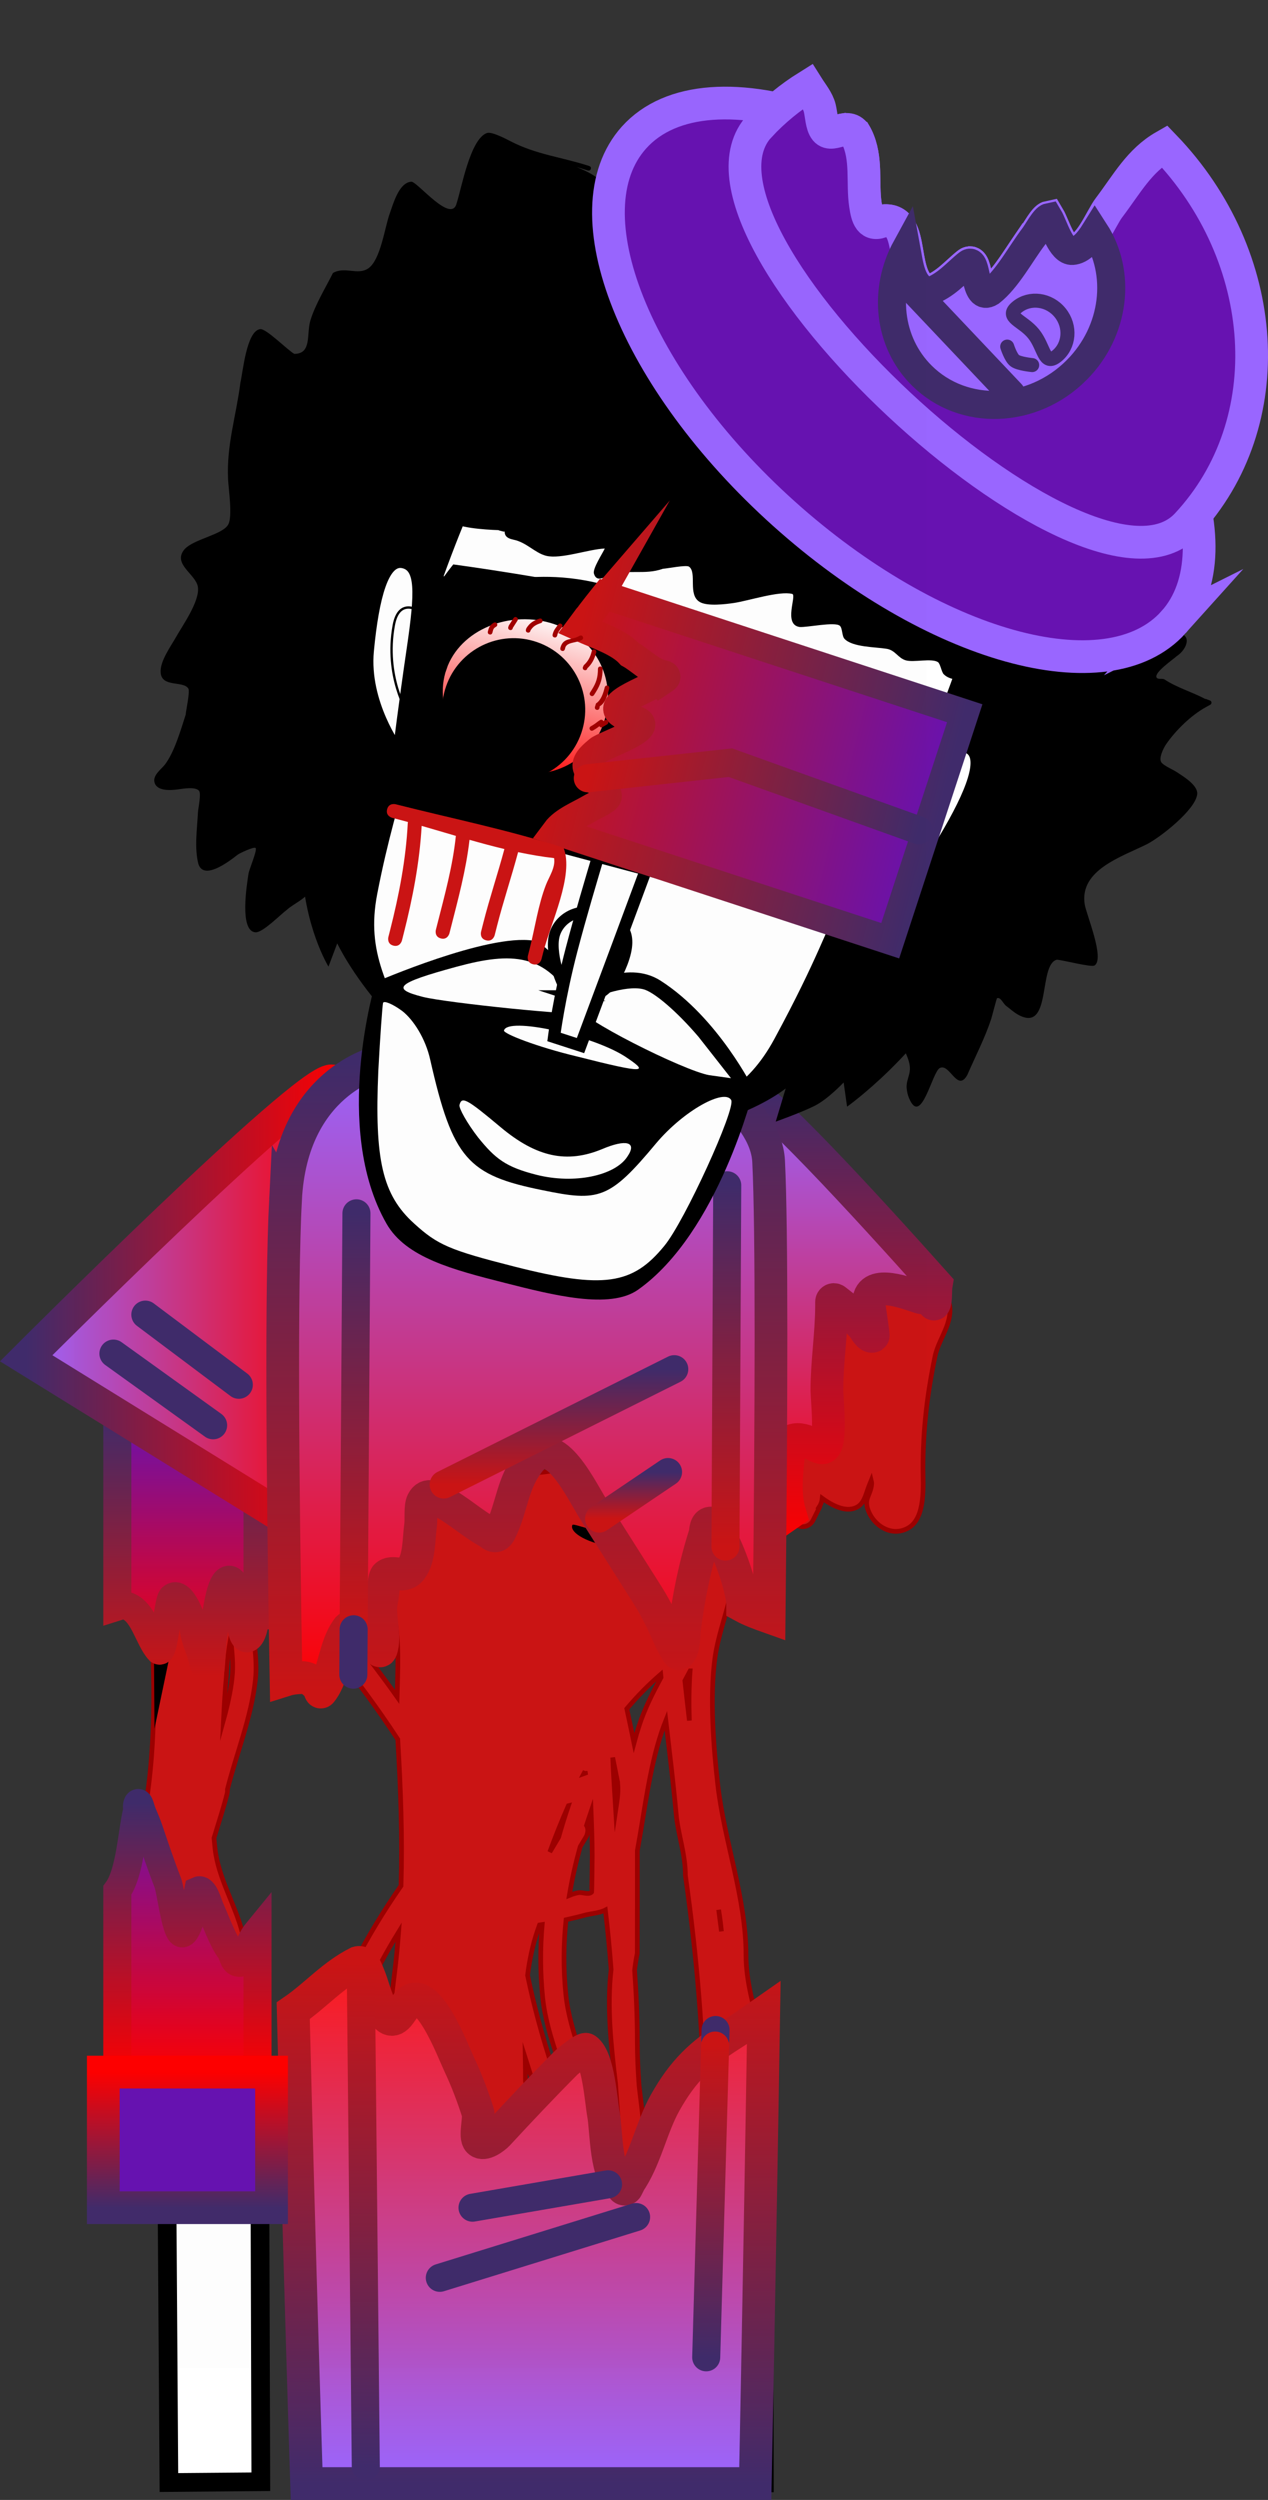 <svg version="1.1" xmlns="http://www.w3.org/2000/svg" xmlns:xlink="http://www.w3.org/1999/xlink" width="135.65" height="267.331" viewBox="0,0,135.65,267.331"><rect x="0" y="0" width="135.65" height="267.331" fill="#333333" stroke="none"/><defs><linearGradient x1="205.886" y1="241.033" x2="205.886" y2="270.312" gradientUnits="userSpaceOnUse" id="color-1"><stop offset="0" stop-color="#6712b1"/><stop offset="1" stop-color="#ff0000"/></linearGradient><linearGradient x1="205.886" y1="241.033" x2="205.886" y2="270.312" gradientUnits="userSpaceOnUse" id="color-2"><stop offset="0" stop-color="#402b6b"/><stop offset="1" stop-color="#ff0000"/></linearGradient><linearGradient x1="205.886" y1="199.312" x2="205.886" y2="227.451" gradientUnits="userSpaceOnUse" id="color-3"><stop offset="0" stop-color="#6712b1"/><stop offset="1" stop-color="#ff0000"/></linearGradient><linearGradient x1="205.886" y1="199.312" x2="205.886" y2="227.451" gradientUnits="userSpaceOnUse" id="color-4"><stop offset="0" stop-color="#402b6b"/><stop offset="1" stop-color="#cc1414"/></linearGradient><linearGradient x1="275.064" y1="164.812" x2="275.064" y2="213.312" gradientUnits="userSpaceOnUse" id="color-5"><stop offset="0" stop-color="#9966ff"/><stop offset="1" stop-color="#ff0000"/></linearGradient><linearGradient x1="275.064" y1="164.812" x2="275.064" y2="213.312" gradientUnits="userSpaceOnUse" id="color-6"><stop offset="0" stop-color="#402b6b"/><stop offset="1" stop-color="#ff0000"/></linearGradient><linearGradient x1="188.636" y1="188.312" x2="222.569" y2="188.312" gradientUnits="userSpaceOnUse" id="color-7"><stop offset="0" stop-color="#9966ff"/><stop offset="1" stop-color="#ff0000"/></linearGradient><linearGradient x1="188.636" y1="188.312" x2="222.569" y2="188.312" gradientUnits="userSpaceOnUse" id="color-8"><stop offset="0" stop-color="#402b6b"/><stop offset="1" stop-color="#ff0000"/></linearGradient><linearGradient x1="242.373" y1="258.08" x2="242.373" y2="313.812" gradientUnits="userSpaceOnUse" id="color-9"><stop offset="0" stop-color="#ff1919"/><stop offset="1" stop-color="#9966ff"/></linearGradient><linearGradient x1="242.373" y1="258.08" x2="242.373" y2="313.812" gradientUnits="userSpaceOnUse" id="color-10"><stop offset="0" stop-color="#cc1414"/><stop offset="1" stop-color="#402b6b"/></linearGradient><linearGradient x1="242.2" y1="161.812" x2="242.2" y2="229.18" gradientUnits="userSpaceOnUse" id="color-11"><stop offset="0" stop-color="#9966ff"/><stop offset="1" stop-color="#ff0000"/></linearGradient><linearGradient x1="242.2" y1="161.812" x2="242.2" y2="229.18" gradientUnits="userSpaceOnUse" id="color-12"><stop offset="0" stop-color="#402b6b"/><stop offset="1" stop-color="#cc1414"/></linearGradient><linearGradient x1="223.82" y1="177.979" x2="223.82" y2="222.043" gradientUnits="userSpaceOnUse" id="color-13"><stop offset="0" stop-color="#402b6b"/><stop offset="1" stop-color="#cc1414"/></linearGradient><linearGradient x1="245.636" y1="194.645" x2="245.636" y2="206.979" gradientUnits="userSpaceOnUse" id="color-14"><stop offset="0" stop-color="#402b6b"/><stop offset="1" stop-color="#cc1414"/></linearGradient><linearGradient x1="253.616" y1="205.645" x2="253.616" y2="210.622" gradientUnits="userSpaceOnUse" id="color-15"><stop offset="0" stop-color="#402b6b"/><stop offset="1" stop-color="#cc1414"/></linearGradient><linearGradient x1="263.541" y1="174.979" x2="263.541" y2="213.614" gradientUnits="userSpaceOnUse" id="color-16"><stop offset="0" stop-color="#402b6b"/><stop offset="1" stop-color="#cc1414"/></linearGradient><linearGradient x1="224.697" y1="258.111" x2="224.697" y2="311.979" gradientUnits="userSpaceOnUse" id="color-17"><stop offset="0" stop-color="#cc1414"/><stop offset="1" stop-color="#402b6b"/></linearGradient><linearGradient x1="261.862" y1="266.974" x2="261.862" y2="300.312" gradientUnits="userSpaceOnUse" id="color-18"><stop offset="0" stop-color="#cc1414"/><stop offset="1" stop-color="#402b6b"/></linearGradient><linearGradient x1="205.886" y1="269.812" x2="205.886" y2="284.312" gradientUnits="userSpaceOnUse" id="color-19"><stop offset="0" stop-color="#ff0000"/><stop offset="1" stop-color="#422b6b"/></linearGradient><linearGradient x1="244.211" y1="113.987" x2="239.819" y2="131.29" gradientUnits="userSpaceOnUse" id="color-20"><stop offset="0" stop-color="#ffffff"/><stop offset="1" stop-color="#ff0000"/></linearGradient><linearGradient x1="245.386" y1="125.174" x2="286.241" y2="135.543" gradientUnits="userSpaceOnUse" id="color-21"><stop offset="0" stop-color="#cc1414"/><stop offset="1" stop-color="#6712b1"/></linearGradient><linearGradient x1="245.386" y1="125.174" x2="286.241" y2="135.543" gradientUnits="userSpaceOnUse" id="color-22"><stop offset="0" stop-color="#cc1414"/><stop offset="1" stop-color="#402b6b"/></linearGradient><linearGradient x1="249.379" y1="128.854" x2="283.972" y2="137.634" gradientUnits="userSpaceOnUse" id="color-23"><stop offset="0" stop-color="#cc1414"/><stop offset="1" stop-color="#402b6b"/></linearGradient></defs><g transform="translate(-185.836,-48.231)"><g data-paper-data="{&quot;isPaintingLayer&quot;:true}" fill-rule="nonzero" stroke-linejoin="miter" stroke-miterlimit="10" stroke-dasharray="" stroke-dashoffset="0" style="mix-blend-mode: normal"><path d="M270.49,202.797c0.18,-1.648 0.407,-3.294 0.633,-4.999c0.26,-1.959 1.421,-3.673 1.661,-5.647c0.235,-1.935 0.281,-3.789 0.776,-5.699c0.576,-0.786 1.585,-2.359 2.506,-2.876c3.081,-1.73 9.589,-0.127 11.071,3.267c1.08,2.473 -0.822,4.292 -1.267,6.412c-0.832,3.969 -1.295,7.839 -1.295,12.002c0,1.759 0.322,5.302 -1.589,6.378c-1.65,0.928 -3.421,-0.102 -4.137,-1.581c-0.751,-1.55 0.156,-1.853 0.237,-3.165c0.006,-0.094 -0.013,-0.21 -0.043,-0.334c-0.061,0.156 -0.126,0.302 -0.175,0.416c-0.36,0.829 -0.504,1.932 -1.285,2.389c-1.071,0.627 -2.469,0.053 -3.787,-0.906c-0.029,0.262 -0.089,0.513 -0.215,0.744c-0.046,0.085 -0.096,0.167 -0.148,0.247l0.049,0.025l-0.652,1.304c-0.2,0.423 -0.631,0.715 -1.13,0.715c-0.595,0 -1.093,-0.416 -1.219,-0.972l-0.326,-1.303l0.053,-0.013l-0.081,-0.137c-0.007,-1.395 0.053,-2.741 0.156,-4.069c-0.093,-0.116 -0.176,-0.223 -0.248,-0.316c0,0 -0.75,-1 0.25,-1.75c0.07,-0.052 0.138,-0.096 0.205,-0.132z" fill="#cc1414" stroke="#9d0000" stroke-width="0.5" stroke-linecap="butt"/><path d="M210.136,240.021c-0.388,1.552 -0.923,3.152 -1.407,4.767c0.032,0.362 0.068,0.724 0.107,1.088c0.344,3.215 2.185,6.045 2.961,9.15l0.492,0.606c0,0 0.693,1.04 -0.347,1.733c-1.04,0.693 -1.733,-0.347 -1.733,-0.347l-0.837,-1.387c-0.44,-1.758 -1.184,-3.416 -1.832,-5.103c-0.016,0.272 -0.024,0.544 -0.023,0.814v0.664c0,0 0,0.288 -0.138,0.588c-0.11,4.097 0.161,8.713 -0.929,12.548c0.018,0.112 0.038,0.222 0.059,0.332l0.319,0.064l-0.328,1.638c-0.105,0.584 -0.616,1.028 -1.23,1.028c-0.69,0 -1.25,-0.56 -1.25,-1.25v-1.236c-0.429,-2.144 -1.26,-5.939 -1.043,-8.71c-0.106,0.105 -0.213,0.209 -0.321,0.313l-0.153,0.611c-0.126,0.557 -0.624,0.972 -1.219,0.972c-0.69,0 -1.25,-0.56 -1.25,-1.25v-1.329c0,-3.864 0.664,-7.633 0.674,-11.446c1.812,-7.439 1.763,-15.872 1.3,-23.526c-0.087,-1.435 -0.523,-2.612 -0.783,-3.884l-0.194,-0.338c0.009,-0.42 -0.003,-0.795 0.005,-1.144c-0.002,-0.061 -0.004,-0.122 -0.005,-0.184c0,0 0,-0.103 0.03,-0.25c0.07,-0.701 0.308,-1.325 1.103,-2.054c0.432,-0.396 1.132,-0.313 1.677,-0.529c2.338,-0.929 7.109,-3.849 8.613,-0.158c0.444,1.09 -0.816,3.625 -0.96,4.804c-0.081,0.656 -0.182,1.311 -0.294,1.964c0.112,-0.029 0.239,-0.045 0.382,-0.045c1.25,0 1.25,1.25 1.25,1.25c0,2.372 0.588,4.74 0.326,7.098c-0.448,4.031 -2.011,7.815 -2.992,11.69c0.004,0.05 0.005,0.097 0.005,0.141l0.004,0.003c0,0 0,0.059 -0.013,0.152c-0.01,0.093 -0.024,0.151 -0.024,0.151zM210.668,227.637c0.155,-1.397 -0.011,-2.817 -0.161,-4.237c-0.221,1.307 -0.397,2.618 -0.443,3.943c-0.146,1.599 -0.24,3.205 -0.32,4.813c0.41,-1.482 0.753,-2.982 0.924,-4.519z" fill="#cc1414" stroke="#9d0000" stroke-width="0.5" stroke-linecap="butt"/><path d="M263.649,274.965v0.19l0.295,0.074l-0.326,1.303c-0.126,0.557 -0.624,0.972 -1.219,0.972c-0.69,0 -1.25,-0.56 -1.25,-1.25v-1.329c0,-8.77 -0.761,-17.486 -1.99,-26.151c0.004,-2.315 -0.785,-4.338 -0.995,-6.629c-0.301,-3.283 -0.707,-6.601 -1.096,-9.931c-0.162,0.407 -0.314,0.821 -0.455,1.244c-1.334,4.003 -1.817,8.443 -2.594,12.661c0.003,3.664 0.002,7.328 -0.009,10.993c-0.119,0.596 -0.214,1.197 -0.287,1.801c0.186,2.57 0.293,5.14 0.293,7.708c0,1.545 0.08,3.086 0.185,4.625c0.394,3.268 0.811,6.52 0.811,9.657v1.329c0,0 0,1.25 -1.25,1.25c-1.25,0 -1.25,-1.25 -1.25,-1.25v-0.775c-0.332,-0.369 -0.332,-0.886 -0.332,-0.886v-0.664c0,-2.961 -0.296,-5.912 -0.493,-8.87c-0.489,-4.103 -0.931,-8.23 -0.473,-12.198c-0.157,-2.12 -0.367,-4.24 -0.616,-6.36c-0.675,0.347 -1.564,0.364 -2.31,0.581c-0.294,0.086 -1.039,0.269 -1.899,0.462c-0.268,2.587 -0.296,5.227 -0.021,7.964c0.432,4.314 2.579,8.203 3.284,12.437c0.631,1.558 1.259,3.053 1.67,4.684l0.037,0.967c0,0 0,1.25 -1.25,1.25c-0.325,0 -0.566,-0.085 -0.744,-0.21c0.001,0.38 -0.14,0.904 -0.854,1.142c-1.186,0.395 -1.581,-0.791 -1.581,-0.791l-0.264,-0.833c-1.753,-3.547 -3.341,-7.638 -4.641,-11.806c0.013,0.819 0.025,1.639 0.025,2.458c0.356,1.425 0.342,2.676 0.342,4.139v0.664c0,0 0,1.25 -1.25,1.25c-0.289,0 -0.511,-0.067 -0.682,-0.17c0.127,1.651 0.286,3.289 0.5,4.882c0.359,2.661 1.903,5.085 2.171,7.756c0.004,0.042 0.008,0.085 0.012,0.127l0.018,-0.004l1.073,4.828c0.047,0.191 0.071,0.39 0.071,0.595c0,1.381 -1.119,2.5 -2.5,2.5c-0.851,0 -1.602,-0.425 -2.054,-1.074l-1.641,-2.298l0.09,-0.064l-0.234,-0.163c-2.259,-5.342 -9.173,-7.3 -11.133,-12.665c-0.026,-0.07 -0.048,-0.262 -0.066,-0.538c-0.237,0.902 -0.473,1.804 -0.705,2.706c-0.389,1.515 -0.561,3.097 -0.805,4.668c0.159,0.514 0.313,1.028 0.459,1.541l0.642,1.601c0,0 0.464,1.161 -0.696,1.625c-0.604,0.242 -1.019,0.043 -1.279,-0.203c-0.185,0.169 -0.454,0.292 -0.846,0.292c-1.25,0 -1.25,-1.25 -1.25,-1.25l0.009,-1.481c0.146,-0.599 0.292,-1.198 0.439,-1.796c-0.821,-2.553 -1.783,-5.084 -2.696,-7.582c-0.746,-2.042 -2.176,-3.386 -2.725,-5.595c0.04,-2.93 1.788,-5.411 2.708,-8.177c1.954,-5.872 5.061,-11.757 8.716,-17.007c0.155,-5.212 -0.036,-10.423 -0.348,-15.662c-2.072,-3.184 -4.369,-6.276 -6.825,-9.346c0,0 -0.781,-0.976 0.195,-1.757c0.976,-0.781 1.757,0.195 1.757,0.195c1.68,2.101 3.287,4.213 4.802,6.358c0.072,-2.846 0.233,-5.742 -0.266,-8.453c-0.958,-5.198 -4.427,-10.622 -6.751,-15.271c0,0 -1.118,-2.236 1.118,-3.354c1.296,-0.648 2.216,-0.169 2.761,0.347c1.024,0.023 1.786,0.785 1.786,0.785l0.015,0.196c8.022,4.082 16.748,1.429 25.221,0.722c2.356,-0.196 11.517,-1.903 13.3,0.831c0.953,1.462 -0.318,3.49 -0.749,5.181c-0.437,1.714 -1.004,3.467 -1.669,5.209c0.059,0.003 0.121,0.01 0.186,0.021c1.233,0.205 1.027,1.438 1.027,1.438c-0.462,2.768 -1.641,5.584 -1.994,8.312c-0.534,4.129 -0.149,9.334 0.322,13.449c0.701,6.119 3.016,12.047 3.017,18.224c0,5.539 3.328,11.335 2.648,16.76c-0.31,2.477 -2.022,4.829 -2.657,7.307l0.009,1.176c0,0 0,1.25 -1.25,1.25c-1.25,0 -1.25,-1.25 -1.25,-1.25l0.009,-1.481c0.595,-2.422 2.363,-4.945 2.657,-7.307c0.189,-1.518 -0.629,-3.702 -0.873,-5.151c-0.19,-1.126 -0.418,-2.201 -0.646,-3.256c0.351,3.333 0.557,6.579 -0.64,9.595zM259.666,226.905c-0.188,0.352 -0.377,0.705 -0.565,1.06c0.152,1.419 0.317,2.838 0.484,4.255c-0.061,-1.809 -0.047,-3.618 0.082,-5.315zM248.524,244.679c-0.205,0.342 -0.412,0.684 -0.62,1.027c-0.479,1.73 -0.873,3.464 -1.164,5.216c0.318,-0.13 0.639,-0.238 0.968,-0.293c0.467,-0.078 1.076,0.265 1.42,-0.061c0.028,-0.027 0.064,-3.612 0.063,-3.875c-0.003,-1.578 -0.056,-3.162 -0.119,-4.75c-0.17,0.498 -0.334,0.996 -0.492,1.494c0.335,0.592 -0.056,1.242 -0.056,1.242zM243.327,254.717c-0.527,1.574 -0.854,3.156 -1.053,4.744c1.35,6.469 3.695,13.696 6.507,19.316c-0.4,-1.438 -0.984,-2.781 -1.536,-4.178c-0.735,-4.355 -2.915,-8.361 -3.359,-12.806c-0.265,-2.656 -0.265,-5.232 -0.047,-7.759c-0.1,0.016 -0.196,0.031 -0.288,0.045c-0.078,0.212 -0.153,0.425 -0.224,0.638zM228.032,259.336c0.188,-1.5 0.336,-2.999 0.449,-4.496c-2.51,4.096 -4.626,8.477 -6.079,12.83c-0.732,2.193 -2.668,4.815 -2.606,7.102c0.493,1.957 1.878,3.178 2.589,5.033c0.495,1.294 0.99,2.61 1.466,3.937c0.985,-3.965 1.984,-7.93 2.97,-11.902c0.242,-4.177 0.696,-8.372 1.211,-12.504zM246.642,241.328c-0.714,1.611 -1.369,3.266 -1.991,4.953c0.313,-0.532 0.63,-1.061 0.947,-1.587c0.316,-1.123 0.666,-2.244 1.045,-3.366zM248.434,237.638c-0.04,0.075 -0.08,0.15 -0.12,0.225c0.047,-0.019 0.096,-0.036 0.148,-0.049c-0.009,-0.059 -0.019,-0.118 -0.028,-0.177zM254.235,232.69c0.602,-1.806 1.446,-3.464 2.32,-5.083c-0.011,-0.111 -0.023,-0.221 -0.034,-0.332c-1.337,1.152 -2.54,2.384 -3.631,3.684c0.264,1.22 0.524,2.439 0.771,3.656c0.174,-0.65 0.364,-1.293 0.574,-1.925zM251.865,238.589c-0.157,-0.804 -0.317,-1.609 -0.481,-2.414c0.059,1.834 0.213,3.731 0.324,5.621c0.166,-1.093 0.352,-2.204 0.156,-3.207zM262.716,252.454c0.097,0.77 0.198,1.54 0.3,2.31c-0.074,-0.772 -0.176,-1.542 -0.3,-2.31z" fill="#cc1414" stroke="#9d0000" stroke-width="0.5" stroke-linecap="butt"/><path d="M267.606,313.738l-48.214,0.072l-0.138,-52.15c1.52,-1.28 2.936,-2.594 4.836,-3.556c0.69,-0.198 1,0.902 1.233,1.442c0.601,1.394 1.636,6.345 3.292,4.026c0.287,-0.401 0.572,-0.804 0.857,-1.206c2.084,-2.094 4.768,5.095 5.524,6.699c0.757,1.604 1.44,3.402 1.958,5.05c0.207,0.659 -0.378,2.613 0.106,3.088c0.537,0.527 1.694,-0.382 2.049,-0.752c2.377,-2.571 4.772,-5.107 7.241,-7.588c0.22,-0.224 1.956,-1.643 2.184,-1.48c1.34,0.958 1.593,5.517 1.866,6.981c0.308,1.629 0.222,6.951 1.994,7.37l0.022,0.359c0.007,0.132 0.116,0.236 0.25,0.236c0.1,0 0.186,-0.058 0.226,-0.143l0.222,-0.442l-0.032,-0.016c1.78,-2.488 2.419,-5.996 3.908,-8.642c1.905,-3.391 3.797,-5.206 7.074,-7.277c1.197,-0.758 2.326,-1.552 3.452,-2.339z" fill="#ffffff" stroke="#000000" stroke-width="2" stroke-linecap="butt"/><path d="M203.113,195.691c-0.055,-8.153 8.187,-36.761 40.202,-36.921c23.263,-0.116 33.875,15.917 37.852,27.343c-1.229,-0.175 -2.321,0.011 -2.391,1.271c0.003,0.383 0.55,3.667 0.472,3.716c-0.435,0.27 -0.971,-0.878 -1.148,-1.055c-0.805,-0.809 -1.598,-1.771 -2.541,-2.44l0.035,-0.045l-0.392,-0.307c-0.043,-0.034 -0.097,-0.055 -0.156,-0.055c-0.138,0 -0.25,0.112 -0.25,0.25c0,0 0,0 0,0l-0.001,0.5c-0.017,3.017 -0.497,5.955 -0.497,8.968c-0,0.919 0.536,5.701 -0.345,6.104c-0.185,0.085 -0.457,-0.014 -0.785,-0.171l-0.005,-3.941c0,0 0.075,-3.099 -2.816,-3.154c-3.434,-0.065 -2.945,3.116 -2.945,3.116l0.039,22.051c-0.785,-0.288 -1.518,-0.584 -2.148,-0.931c0.016,-1.745 -1.36,-5.503 -2.173,-7.049c-0.162,-0.309 -0.847,-1.863 -1.263,-1.839c-0.537,0.031 -0.538,0.797 -0.58,1.109c-1.065,3.316 -1.79,6.817 -2.217,10.269c-0.072,0.579 -0.007,2.277 -0.618,2.607c-0.076,0.041 -0.768,-1.232 -0.835,-1.383c-0.756,-1.713 -1.507,-3.336 -2.51,-4.92c-1.873,-2.957 -3.745,-5.914 -5.618,-8.871c-1.477,-2.332 -4.308,-8.547 -6.881,-5.558c-2.012,2.437 -1.916,4.977 -3.256,7.659c-0.357,0.714 -0.755,0.489 -1.224,0.091c-1.774,-0.962 -3.213,-2.346 -5.018,-3.293c-0.641,-0.337 -1.528,-1.042 -2.055,-0.003c-0.286,0.564 -0.122,1.9 -0.216,2.56c-0.205,1.44 -0.101,3.523 -1.022,4.696c-0.808,1.03 -1.982,-0.007 -2.683,0.698c-0.222,0.224 -0.332,2.148 -0.44,2.567c-0.4,1.587 0.474,3.913 -0.081,5.347c-0.18,0.465 -0.605,-0.8 -0.826,-1.246c-0.491,-0.988 -1.837,-1.908 -2.729,-1.08c-1.508,1.972 -1.405,5 -2.855,6.802c-0.118,0.146 -0.154,-0.349 -0.276,-0.492c-0.211,-0.249 -0.461,-0.506 -0.752,-0.702l-0.078,-29.382c0,0 0.279,-2.919 -2.886,-2.934c-3.111,-0.015 -2.816,2.909 -2.816,2.909l0.069,22.368c-0.017,-0.005 -0.037,-0.008 -0.058,-0.01c-0.249,-0.02 -0.27,0.229 -0.27,0.229l-0.019,0.23c-0.201,2.517 -1.465,2.926 -1.473,0.102c-0.002,-0.717 -0.342,-4.612 -1.404,-4.296c-1.017,0.302 -1.39,4.976 -1.585,5.938c-0.258,1.274 -0.078,3.186 -0.442,4.3c-0.062,0.19 -0.138,-0.378 -0.244,-0.546c-0.235,-0.37 -0.368,-0.802 -0.468,-1.229c-0.273,-1.161 -0.836,-2.098 -0.937,-3.308c-0.064,-0.691 -1.32,-4.154 -2.316,-3.267c-0.315,0.28 -0.61,3.155 -0.936,4.705c-0.081,-12.027 -0.149,-22.223 -0.188,-28.076z" fill="#ffffff" stroke="#000000" stroke-width="2" stroke-linecap="butt"/><path d="M203.906,313.703c0,0 -0.223,-33.08 -0.437,-64.975c0.104,0.278 0.211,0.556 0.319,0.832c0.313,0.801 0.824,5.169 1.483,5.409c0.669,0.244 1.632,-3.901 1.77,-4.571c0.625,-0.28 1.051,1.407 1.263,1.877c0.584,1.293 1.353,3.47 2.149,4.504c0.318,0.413 0.322,1.206 0.829,1.325c0.705,0.165 0.742,-0.612 0.819,-0.956c0.634,-1.33 0.739,-1.786 1.457,-2.595l0.181,59.064z" fill="#ffffff" stroke="#000000" stroke-width="2" stroke-linecap="butt"/><path d="M271.886,197.312h2.428c0.08,1.459 0.43,5.345 -0.36,5.707c-0.393,0.18 -1.177,-0.468 -2.068,-0.739z" fill="#6712b1" stroke="#402b6b" stroke-width="3" stroke-linecap="butt"/><path d="M198.386,270.312v-19.931c1.379,-1.881 1.567,-6.295 2.1,-8.449c0.067,-0.271 -0.068,-0.589 0.065,-0.835c0.172,-0.316 0.356,0.627 0.495,0.959c0.255,0.61 0.521,1.214 0.733,1.841c0.643,1.901 1.279,3.795 2.009,5.664c0.313,0.801 0.824,5.169 1.483,5.409c0.669,0.244 1.632,-3.901 1.77,-4.571c0.625,-0.28 1.051,1.407 1.263,1.877c0.584,1.293 1.353,3.47 2.149,4.504c0.318,0.413 0.322,1.206 0.829,1.325c0.705,0.165 0.742,-0.612 0.819,-0.956c0.58,-1.215 0.717,-1.701 1.285,-2.393v15.556z" fill="url(#color-1)" stroke="url(#color-2)" stroke-width="3" stroke-linecap="butt"/><path d="M198.386,199.312h15v21.598c-0.239,-0.012 -0.259,0.229 -0.259,0.229l-0.019,0.23c-0.201,2.517 -1.465,2.926 -1.473,0.102c-0.002,-0.717 -0.342,-4.612 -1.404,-4.296c-1.017,0.302 -1.39,4.976 -1.585,5.938c-0.258,1.274 -0.078,3.186 -0.442,4.3c-0.062,0.19 -0.138,-0.378 -0.244,-0.546c-0.235,-0.37 -0.368,-0.802 -0.468,-1.229c-0.273,-1.161 -0.836,-2.098 -0.937,-3.308c-0.064,-0.691 -1.32,-4.154 -2.316,-3.267c-0.445,0.396 -0.851,5.979 -1.361,5.672c-1.161,-1.243 -1.676,-4.249 -3.517,-4.792c-0.266,-0.078 -0.608,-0.026 -0.974,0.09z" fill="url(#color-3)" stroke="url(#color-4)" stroke-width="3" stroke-linecap="butt"/><path d="M265.636,213.312l1.333,-18c0,0 -5.179,-30.5 -1.556,-30.5c1.731,0 12.891,12.15 20.588,20.766c-0.117,0.674 -0.002,1.635 -0.205,2.068c-0.094,0.201 -0.219,-0.408 -0.406,-0.526c-0.302,-0.189 -0.72,-0.027 -1.061,-0.131c-1.29,-0.392 -5.416,-2.094 -5.554,0.395c0.003,0.383 0.55,3.667 0.472,3.716c-0.435,0.27 -0.971,-0.878 -1.148,-1.055c-0.805,-0.809 -1.598,-1.771 -2.541,-2.44l0.035,-0.045l-0.392,-0.307c-0.043,-0.034 -0.097,-0.055 -0.156,-0.055c-0.138,0 -0.25,0.112 -0.25,0.25c0,0 0,0 0,0l-0.001,0.5c-0.017,3.017 -0.497,5.955 -0.497,8.968c-0,0.919 0.536,5.701 -0.345,6.104c-0.612,0.28 -2.166,-1.442 -3.602,-0.636c-0.235,2.603 -0.747,5.185 -0.013,7.657z" data-paper-data="{&quot;index&quot;:null}" fill="url(#color-5)" stroke="url(#color-6)" stroke-width="3.5" stroke-linecap="butt"/><path d="M258.503,209.646c-0.571,0 -1.034,-0.463 -1.034,-1.034c0,-0.571 0.463,-1.034 1.034,-1.034c0.571,0 1.034,0.463 1.034,1.034c0,0.571 -0.463,1.034 -1.034,1.034z" fill="#000000" stroke="none" stroke-width="1.5" stroke-linecap="butt"/><path d="M188.636,193.479c0,0 29.63,-29.667 32.65,-29.667c4.08,0 -2.874,31 -2.874,31l1.501,18z" fill="url(#color-7)" stroke="url(#color-8)" stroke-width="3.5" stroke-linecap="butt"/><path d="M253.244,213.881c-0.472,-0.033 -0.918,-0.08 -1.337,-0.137c-0.324,-0.511 -0.648,-1.023 -0.972,-1.534c0.909,0.177 1.955,0.328 3.109,0.396c3.675,0.215 5.934,-0.024 7.192,-0.268c-0.147,0.462 -0.287,0.928 -0.421,1.396c-1.436,0.225 -3.852,0.408 -7.571,0.146z" fill="#000000" stroke="#000000" stroke-width="0" stroke-linecap="butt"/><path d="M247.074,211.301c0.076,-0.157 1.246,0.335 3.179,0.766c0.332,0.525 0.665,1.05 0.997,1.575c-3.085,-0.54 -4.497,-1.683 -4.176,-2.341z" fill="#000000" stroke="#000000" stroke-width="0" stroke-linecap="butt"/><path d="M262.554,213.32c0,0 -0.357,0.155 -1.188,0.318c0.128,-0.443 0.261,-0.884 0.399,-1.322c0.003,-0.027 0.004,-0.059 0.003,-0.094c0.182,-0.045 0.33,-0.087 0.446,-0.124c0.113,0.218 0.232,0.479 0.34,0.725z" fill="#000000" stroke="#000000" stroke-width="0" stroke-linecap="butt"/><path d="M225.431,208.612c0,-0.571 0.463,-1.034 1.034,-1.034c0.571,0 1.034,0.463 1.034,1.034c0,0.571 -0.463,1.034 -1.034,1.034c-0.571,0 -1.034,-0.463 -1.034,-1.034z" fill="#000000" stroke="none" stroke-width="1.5" stroke-linecap="butt"/><path d="M218.636,313.812c0,0 -0.747,-23.005 -1.432,-50.56c2.449,-1.684 4.174,-3.774 6.887,-5.148c0.69,-0.198 1,0.902 1.233,1.442c0.601,1.394 1.636,6.345 3.292,4.026c0.287,-0.401 0.572,-0.804 0.857,-1.206c2.084,-2.094 4.768,5.095 5.524,6.699c0.757,1.604 1.44,3.402 1.958,5.05c0.207,0.659 -0.378,2.613 0.106,3.088c0.537,0.527 1.694,-0.382 2.049,-0.752c2.377,-2.571 4.772,-5.107 7.241,-7.588c0.22,-0.224 1.956,-1.643 2.184,-1.48c1.34,0.958 1.593,5.517 1.866,6.981c0.308,1.629 0.222,6.951 1.994,7.37l0.022,0.359c0.007,0.132 0.116,0.236 0.25,0.236c0.1,0 0.186,-0.058 0.226,-0.143l0.222,-0.442l-0.032,-0.016c1.78,-2.488 2.419,-5.996 3.908,-8.642c1.905,-3.391 3.797,-5.206 7.074,-7.277c1.206,-0.763 2.343,-1.564 3.477,-2.357c-0.441,27.515 -0.906,50.359 -0.906,50.359z" fill="url(#color-9)" stroke="url(#color-10)" stroke-width="3.5" stroke-linecap="butt"/><path d="M216.383,176.518c0.635,-12.61 9.903,-14.706 9.903,-14.706c0.183,0.951 0.375,1.9 0.56,2.852c1.299,3.473 2.308,6.52 4.107,9.645c1.85,3.168 5.443,4.469 8.93,4.475c3.419,0.002 7.508,0.865 10.101,-1.772c2.855,-1.769 4.934,-5.164 6.466,-8.197c0.994,-1.976 1.898,-4.57 2.554,-7.004c0,0 8.767,4.815 9.057,10.592c0.361,7.182 0.296,26.564 0.059,48.76c-1.04,-0.369 -2.02,-0.731 -2.828,-1.176c0.016,-1.745 -1.36,-5.503 -2.173,-7.049c-0.162,-0.309 -0.847,-1.863 -1.263,-1.839c-0.537,0.031 -0.538,0.797 -0.58,1.109c-1.065,3.316 -1.79,6.817 -2.217,10.269c-0.072,0.579 -0.007,2.277 -0.618,2.607c-0.076,0.041 -0.768,-1.232 -0.835,-1.383c-0.756,-1.713 -1.507,-3.336 -2.51,-4.92c-1.873,-2.957 -3.745,-5.914 -5.618,-8.871c-1.477,-2.332 -4.308,-8.547 -6.881,-5.558c-2.012,2.437 -1.916,4.977 -3.256,7.659c-0.357,0.714 -0.755,0.489 -1.224,0.091c-1.774,-0.962 -3.213,-2.346 -5.018,-3.293c-0.641,-0.337 -1.528,-1.042 -2.055,-0.003c-0.286,0.564 -0.122,1.9 -0.216,2.56c-0.205,1.44 -0.101,3.523 -1.022,4.696c-0.808,1.03 -1.982,-0.007 -2.683,0.698c-0.222,0.224 -0.332,2.148 -0.44,2.567c-0.4,1.587 0.474,3.913 -0.081,5.347c-0.18,0.465 -0.605,-0.8 -0.826,-1.246c-0.491,-0.988 -1.837,-1.908 -2.729,-1.08c-1.508,1.972 -1.405,5 -2.855,6.802c-0.118,0.146 -0.154,-0.349 -0.276,-0.492c-0.42,-0.495 -0.993,-1.022 -1.735,-1.034c-0.761,0.021 -1.286,0.099 -1.744,0.243c-0.385,-21.901 -0.531,-41.915 -0.056,-51.352z" fill="url(#color-11)" stroke="url(#color-12)" stroke-width="3.5" stroke-linecap="butt"/><path d="M265.312,63.492c-0.923,0.546 -1.562,1.681 -2.633,2.442c-2.166,-0.2 -2.555,-3.045 -3.534,-4.854c2.373,0.516 4.537,1.156 6.511,1.903c-0.03,0.189 -0.108,0.37 -0.343,0.509z" fill="#000000" stroke="none" stroke-width="1.5" stroke-linecap="butt"/><path d="M268.851,64.529c-0.083,0.159 -0.245,-0.041 -0.46,-0.389c0.187,0.088 0.372,0.177 0.554,0.267c-0.031,0.041 -0.063,0.082 -0.094,0.121z" fill="#000000" stroke="none" stroke-width="1.5" stroke-linecap="butt"/><path d="M266.125,62.477c0.519,-0.678 0.981,0.862 1.594,1.877c-0.872,0.411 -1.926,0.412 -2.858,-0.03c0.442,-0.631 0.824,-1.272 1.264,-1.847z" fill="#9966ff" stroke="#402b6b" stroke-width="1.5" stroke-linecap="butt"/><path d="M197.969,192.979l10.667,7.667" fill="none" stroke="#402b6b" stroke-width="3" stroke-linecap="round"/><path d="M223.969,177.979l-0.298,44.065" fill="none" stroke="url(#color-13)" stroke-width="3" stroke-linecap="round"/><path d="M223.636,227.312l0.033,-4.853" fill="none" stroke="#402b6b" stroke-width="3" stroke-linecap="round"/><path d="M233.302,206.979l24.667,-12.333" fill="none" stroke="url(#color-14)" stroke-width="3" stroke-linecap="round"/><path d="M249.929,210.622l7.373,-4.977" fill="none" stroke="url(#color-15)" stroke-width="3" stroke-linecap="round"/><path d="M263.446,213.614l0.189,-38.635" fill="none" stroke="url(#color-16)" stroke-width="3" stroke-linecap="round"/><path d="M224.425,258.111l0.544,53.868" fill="none" stroke="url(#color-17)" stroke-width="3" stroke-linecap="round"/><path d="M262.356,266.346l0.03,-1.034" fill="none" stroke="#402b6b" stroke-width="3" stroke-linecap="round"/><path d="M261.386,300.312l0.953,-33.338" fill="none" stroke="url(#color-18)" stroke-width="3" stroke-linecap="round"/><path d="M236.386,284.312l14.5,-2.5" fill="none" stroke="#402b6b" stroke-width="3" stroke-linecap="round"/><path d="M253.886,285.312l-21,6.5" fill="none" stroke="#402b6b" stroke-width="3" stroke-linecap="round"/><path d="M201.386,188.812l10,7.5" fill="none" stroke="#402b6b" stroke-width="3" stroke-linecap="round"/><path d="M196.886,284.312v-14.5h18v14.5z" fill="#6712b1" stroke="url(#color-19)" stroke-width="3.5" stroke-linecap="butt"/><path d="M225.601,97.655c1.027,-2.053 12.35,-38.228 47.125,-28.307c2.156,0.658 4.16,1.366 6.023,2.118c0.219,0.459 0.576,0.708 1.226,0.51c0.814,0.349 1.6,0.707 2.358,1.073c0.856,1.958 0.385,5.645 2.854,6.375c1.617,-0.558 2.626,-1.652 3.675,-2.577c0.484,0.34 0.951,0.684 1.402,1.032c0.238,1.083 0.548,2.226 1.547,1.598c0.067,-0.052 0.133,-0.105 0.198,-0.161c17.372,15.273 6.838,37.247 7.046,43.056c0.357,9.989 0.432,18.452 0.432,18.452c0,0 -1.99,-2.813 -2.901,-4.249c-0.85,-1.339 -2.633,-4.173 -2.633,-4.173c0,0 -0.285,10.796 -5.198,20.074c-4.437,8.523 -12.299,14.097 -12.299,14.097l-0.367,-2.59c0,0 -1.656,1.77 -3.09,2.494c-1.434,0.724 -4.175,1.697 -4.175,1.697l1.066,-3.549c0,0 -10.14,8.272 -26.525,2.748c-15.416,-5.32 -21.451,-18.263 -21.451,-18.263l-0.937,2.487c0,0 -2.676,-4.342 -2.851,-11.15c-0.209,-8.114 0.734,-12.643 0.734,-12.643c0,0 -2.814,1.076 -6.297,0.856c-4.364,-0.276 -6.709,-1.835 -6.709,-1.835c0,0 4.275,-1.459 6.792,-2.794c2.242,-1.189 3.567,-2.385 3.567,-2.385c0,0 -2.341,0.374 -4.526,0.219c-2.28,-0.162 -3.995,-0.75 -3.995,-0.75c0,0 6.296,-3.238 10.067,-8.144c3.561,-4.633 5.407,-9.759 5.407,-9.759c0,0 -1.5,0.205 -3.412,-0.281c-1.21,-0.308 -2.241,-0.785 -2.244,-0.787c0.011,-0.005 7.701,-3.709 8.092,-4.491z" fill="#000000" stroke="none" stroke-width="1.5" stroke-linecap="butt"/><path d="M217.509,102.146c0,0 0,0 0,0c-0,0 -0,0 -0,0z" fill="#000000" stroke="none" stroke-width="1.5" stroke-linecap="butt"/><path d="M229.935,118.132c1.723,-7.11 5.66,-16.197 5.66,-16.197c0,0 3.254,1.023 14.202,1.345c8.411,0.247 22.48,-2.617 22.48,-2.617c0,0 -2.988,2.183 -4.627,3.177c-1.742,1.057 -5.215,3.093 -5.215,3.093c0,0 7.968,0.856 15.418,0.075c9.243,-0.692 11.951,-2.454 13.737,-0.332c2.108,2.504 -6.24,22.351 -8.267,27.535c-2.166,5.256 -5.365,8.239 -6.892,10.917c-1.527,2.679 -2.3,5.704 -7.091,14.555c-2.99,5.524 -6.734,7.185 -14.087,10.812c-7.353,3.627 -11.485,5.973 -15.269,4.806c-3.642,-1.124 -6.903,-7.629 -10.01,-14.206c-3.308,-7.003 -5.794,-10.819 -4.518,-17.412c1.149,-5.938 2.348,-9.658 3.681,-14.84c0.975,-3.787 -0.142,-6.829 0.799,-10.712z" fill="#ffffff" stroke="#000000" stroke-width="1.5" stroke-linecap="butt"/><g stroke="none" stroke-linecap="butt"><path d="M266.468,164.732c0,0 -3.73,15.301 -12.374,21.417c-3.015,2.133 -9.097,0.576 -14.254,-0.733c-5.529,-1.403 -10.581,-2.7 -12.655,-6.33c-5.883,-10.296 -1.166,-25.834 -1.166,-25.834c0,0 11.975,-5.221 16.894,-4.427c1.51,0.244 5.091,5.055 5.091,5.055c0,0 4.801,-3.153 8.499,-0.781c6.192,3.972 9.965,11.633 9.965,11.633z" fill="#000000" stroke-width="0"/><path d="M248.557,156.57c-0.834,0.359 -15.017,-1.11 -17.47,-1.732c-3.404,-0.864 -2.945,-1.451 3.606,-3.232c5.896,-1.596 9.613,-1.469 12.619,4.004c0,0 1.408,0.848 1.245,0.96z" data-paper-data="{&quot;noHover&quot;:false,&quot;origItem&quot;:[&quot;Path&quot;,{&quot;applyMatrix&quot;:true,&quot;segments&quot;:[[[332.0254,197.06293],[0.95313,-0.53669],[-1.05859,0.59758]],[[331.53713,197.74806],[-0.62891,0],[0.45313,0]],[[334.0254,197.29892],[-0.1289,0.09896],[0.02344,-0.02664]],[[333.87307,196.93732],[0.10547,0.17509],[-0.28906,-0.44914]]],&quot;closed&quot;:true,&quot;fillColor&quot;:[0,0,0]}]}" fill="#ffffff" stroke-width="0.5"/><path d="M260.535,159.069l3.503,4.461l-2.328,-0.325c-2.695,-0.465 -14.175,-6.191 -14.2,-7.425c1.616,-0.884 5.225,-2.252 7.149,-1.763c1.163,0.295 3.602,2.393 5.875,5.053z" data-paper-data="{&quot;noHover&quot;:false,&quot;origItem&quot;:[&quot;Path&quot;,{&quot;applyMatrix&quot;:true,&quot;segments&quot;:[[[335.58448,196.62521],[0.21484,0],[-0.35547,0]],[[334.9087,197.16189],[-0.07422,-0.22457],[0.05859,0.21315]],[[337.13526,197.84702],[-0.48828,0.03806],[0,0]],[337.54932,197.80896],[[336.74073,197.21138],[0,0],[-0.51172,-0.3616]]],&quot;closed&quot;:true,&quot;fillColor&quot;:[0,0,0]}]}" fill="#ffffff" stroke-width="0.5"/><path d="M239.752,158.429c0.376,-1.483 9.3,0.476 12.908,2.751c2.64,1.745 2.397,1.929 -5.066,0.034c-4.35,-1.038 -7.926,-2.456 -7.842,-2.785z" data-paper-data="{&quot;noHover&quot;:false,&quot;origItem&quot;:[&quot;Path&quot;,{&quot;applyMatrix&quot;:true,&quot;segments&quot;:[[[333.20509,198.01069],[0,0],[0,0.0609]],[[334.61134,198.10965],[-0.80078,0.01142],[1.37891,0]],[[335.46682,197.92314],[0.53516,0.18651],[-0.72656,-0.23599]],[[333.20509,198.01068],[0,-0.27405],[0,0]]],&quot;closed&quot;:true,&quot;fillColor&quot;:[0,0,0]}]}" fill="#ffffff" stroke-width="0.5"/><path d="M234.991,166.395c0.241,-0.948 0.74,-0.698 4.414,2.383c3.843,3.212 7.092,3.885 10.839,2.336c2.549,-1.086 3.808,-0.798 2.703,0.808c-1.326,2.032 -5.667,2.965 -9.727,1.935c-3.298,-0.837 -4.402,-1.725 -6.235,-3.989c-1.187,-1.529 -2.077,-3.143 -1.994,-3.473z" data-paper-data="{&quot;noHover&quot;:false,&quot;origItem&quot;:[&quot;Path&quot;,{&quot;applyMatrix&quot;:true,&quot;segments&quot;:[[[332.72855,199.61694],[0,0],[0,0.0609]],[[333.22855,200.11556],[-0.27344,-0.21315],[0.41797,0.31211]],[[334.43168,200.48857],[-0.60938,0],[0.75,0]],[[335.99027,199.7806],[-0.14062,0.41108],[0.12109,-0.32734]],[[335.58402,199.74254],[0.39453,-0.3007],[-0.58203,0.43392]],[[333.50199,199.81486],[0.80859,0.38824],[-0.77344,-0.37301]],[[332.72855,199.61693],[0,-0.17508],[0,0]]],&quot;closed&quot;:true,&quot;fillColor&quot;:[0,0,0]}]}" fill="#ffffff" stroke-width="0.5"/><path d="M231.865,161.572c2.399,10.587 4.032,12.326 11.997,13.931c6.052,1.251 7.163,0.998 12.181,-5.03c2.96,-3.503 7.299,-5.863 8.016,-4.607c0.509,0.919 -4.988,12.989 -7.157,15.596c-3.396,4.16 -6.505,4.632 -16.04,2.212c-6.956,-1.766 -8.217,-2.323 -10.722,-4.604c-3.405,-3.079 -4.242,-6.811 -3.833,-16.312c0.196,-3.7 0.439,-7.006 0.506,-7.274c0.073,-0.288 1.018,0.095 2.06,0.864c1.202,0.941 2.49,2.948 2.992,5.224z" data-paper-data="{&quot;noHover&quot;:false,&quot;origItem&quot;:[&quot;Path&quot;,{&quot;applyMatrix&quot;:true,&quot;segments&quot;:[[[331.21682,198.15914],[0.25,0.11038],[-0.21484,-0.08754]],[[330.8223,198.09824],[0,-0.05329],[0,0.04948]],[[331.06057,199.36953],[-0.1289,-0.65087],[0.34766,1.66715]],[[332.43166,201.98444],[-0.72656,-0.38444],[0.53516,0.28547]],[[334.4551,202.29655],[-1.28516,0],[1.76172,0]],[[337.09963,201.23841],[-0.40625,0.87163],[0.26172,-0.5481]],[[337.65822,198.2581],[0.12891,0.13703],[-0.17969,-0.18651]],[[336.56056,199.36953],[0.35938,-0.73842],[-0.60547,1.26749]],[[334.6465,200.83875],[1.10547,-0.04948],[-1.45312,0.07232]],[[331.88088,198.88233],[0.88281,1.73185],[-0.1875,-0.37301]]],&quot;closed&quot;:true,&quot;fillColor&quot;:[0,0,0]}]}" fill="#ffffff" stroke-width="0.5"/></g><path d="M279.14,122.343c0,0 1.349,0.777 3.698,2.38c2.146,1.465 3.685,3.043 3.685,3.043l-0.179,1.173c0,0 -5.915,-5.232 -13.595,-7.055c-6.141,-1.457 -10.344,-0.43 -10.344,-0.43l1.344,-3.955c0,0 3.503,-0.646 8.05,0.685c4.709,1.378 7.504,3.081 7.504,3.081z" data-paper-data="{&quot;index&quot;:null}" fill="#000000" stroke="none" stroke-width="1.5" stroke-linecap="butt"/><path d="M247.03,154.7c-0.982,-0.322 -2.347,-4.2 -1.928,-6.276c0.375,-1.858 2.442,-3.228 4.79,-2.459c2.349,0.77 3.84,1.775 2.525,5.235c-1.116,2.937 -3.039,4.269 -5.388,3.5z" fill="#ffffff" stroke="#000000" stroke-width="1.15" stroke-linecap="butt"/><path d="M247.499,66.093c1.581,0.61 3.019,1.432 3.847,3.024c0.674,1.335 1.084,2.846 1.711,4.132c0.791,1.624 2.642,3.099 3.703,4.56c2.128,2.929 3.731,5.611 6.402,8.165c1.019,0.974 2.037,1.948 3.056,2.922c1.304,-0.088 2.606,-0.188 3.896,-0.225c4.215,-0.12 6.208,1.601 9.073,4.529c2.453,2.507 4.964,4.899 7.566,7.251c2.598,2.347 5.264,4.595 7.954,6.836c1.534,1.278 3.06,2.691 4.213,4.337c0.231,0.331 1.256,1.44 1.185,1.838c-0.054,0.302 -0.782,0.991 -1.301,1.482c1.848,0.754 3.809,1.24 5.846,1.574c2.392,0.393 4.452,-0.412 6.701,-0.576c2.148,-0.157 1.582,1.668 0.348,2.47c-0.324,0.312 -2.411,1.731 -2.138,2.262c0.136,0.264 0.615,0.058 0.863,0.221c1.343,0.881 2.924,1.325 4.377,2.094l0.01,-0.027l0.466,0.177c0.125,0.047 0.192,0.184 0.15,0.312c-0.021,0.063 -0.064,0.112 -0.118,0.142l-0.438,0.24c-1.602,0.876 -3.241,2.475 -4.276,3.97c-0.255,0.368 -0.904,1.59 -0.462,2.024c0.383,0.377 1.185,0.696 1.655,1.008c0.688,0.458 2.215,1.382 2.124,2.316c-0.163,1.675 -3.985,4.651 -5.396,5.364c-2.704,1.346 -7.231,2.75 -6.636,6.437c0.175,1.087 2.175,5.812 1.044,6.526c-0.342,0.216 -3.407,-0.589 -4.025,-0.622c-2.043,0.518 -0.488,7.947 -4.18,5.864c-0.429,-0.242 -0.833,-0.615 -1.229,-0.909c-0.352,-0.253 -0.582,-0.974 -0.994,-0.839c-0.044,0.015 -0.55,2 -0.621,2.216c-0.673,2.046 -1.7,4.022 -2.56,5.998c-1.063,1.901 -1.863,-1.265 -2.929,-0.753c-0.842,0.405 -2,6.385 -3.314,3.203c-0.136,-0.328 -0.208,-0.685 -0.242,-1.038c-0.063,-0.742 0.306,-1.275 0.345,-1.983c0.066,-1.184 -0.865,-2.248 -0.913,-3.334c-0.017,-0.39 0.502,-0.994 0.367,-1.39c-0.285,-0.836 -0.664,-2.485 -0.386,-3.422c1.009,-3.076 3.558,-6.297 5.276,-9.064c1.811,-2.915 3.39,-6.136 4.456,-9.397c0.954,-2.919 2.211,-7.082 1.411,-10.083c-0.57,-2.14 -1.292,-3.67 -2.395,-4.969c-0.371,0.055 -0.755,0.073 -1.153,0.05c-0.95,-0.068 -2.307,0.068 -3.044,-0.674c-0.245,-0.248 -0.358,-1.136 -0.628,-1.304c-0.683,-0.426 -2.568,0.059 -3.423,-0.181c-0.843,-0.237 -1.118,-1.089 -2.058,-1.237c-1.157,-0.195 -3.66,-0.158 -4.506,-1.066c-0.288,-0.309 -0.205,-1.131 -0.494,-1.392c-0.517,-0.467 -3.521,0.193 -4.312,0.126c-1.773,-0.263 -0.267,-3.405 -0.785,-3.536c-1.389,-0.349 -4.675,0.738 -6.248,0.97c-0.885,0.13 -2.826,0.375 -3.643,-0.105c-1.316,-0.774 -0.268,-3.132 -1.146,-3.778c-0.292,-0.215 -2.347,0.202 -2.798,0.225c-1.985,0.708 -3.774,-0.019 -5.756,0.708c-0.533,0.195 -1.357,0.763 -1.625,-0.2c-0.148,-0.531 0.928,-2.154 1.163,-2.674c-1.707,0.064 -4.714,1.172 -6.281,0.776c-1.197,-0.303 -2.102,-1.448 -3.503,-1.724c-0.803,-0.171 -0.919,-0.504 -0.933,-0.874c-0.047,0.016 -0.098,0.019 -0.149,0.005l-0.482,-0.128l0.006,-0.021c-1.58,-0.048 -4.637,-0.277 -5.034,-0.972c-0.133,-0.232 -0.127,-0.508 -0.029,-0.806c-0.604,-0.271 -1.057,-0.855 -1.238,-2.06c-0.094,-0.621 -0.142,-1.241 -0.162,-1.859c-1.659,0.842 -4.319,2.159 -5.088,3.455c-0.641,1.081 -0.634,2.138 -1.55,3.091c-1.447,2.739 -2.113,6.519 -3.163,9.725c-1.111,3.392 -2.005,6.579 -2.481,10.118c-0.462,3.436 -1.095,6.922 -1.079,10.36c-0.069,2.222 0.41,5.491 -0.457,7.568c-0.325,0.78 -1.739,1.375 -2.374,1.97c-0.664,0.48 -2.584,2.463 -3.366,2.417c-1.748,-0.102 -0.93,-5.088 -0.753,-6.252c0.079,-0.519 0.898,-2.375 0.78,-2.739c-0.086,-0.265 -1.783,0.567 -1.932,0.685c-1.031,0.816 -3.635,2.754 -4.202,1.01c-0.45,-1.688 -0.14,-3.796 -0.05,-5.548c0.021,-0.398 0.378,-2.014 0.101,-2.308c-0.416,-0.443 -1.721,-0.203 -2.227,-0.135c-0.709,0.096 -2.314,0.252 -2.536,-0.792c-0.157,-0.74 0.757,-1.388 1.103,-1.83c1.027,-1.311 1.725,-3.757 2.243,-5.361c0.032,-0.469 0.486,-2.49 0.28,-2.806c-0.559,-0.86 -2.887,-0.061 -2.961,-1.754c-0.052,-1.198 1.101,-2.767 1.661,-3.762c0.704,-1.25 2.545,-3.825 2.329,-5.33c-0.199,-1.386 -2.793,-2.46 -1.416,-4.057c1.015,-1.086 4.014,-1.525 4.652,-2.613c0.495,-0.845 0.041,-3.802 -0.009,-4.84c-0.177,-3.697 0.859,-6.723 1.318,-10.343c0.274,-1.152 0.65,-5.532 2.116,-5.727c0.64,-0.085 2.91,2.23 3.65,2.647c1.91,-0.007 1.283,-2.133 1.725,-3.58c0.523,-1.713 1.609,-3.466 2.41,-5.07c1.292,-0.737 2.641,0.283 3.778,-0.492c1.326,-0.903 1.763,-4.397 2.296,-5.861c0.353,-0.97 0.975,-3.346 2.322,-3.407c0.614,-0.028 4.307,4.597 4.845,2.276c0.518,-1.582 1.44,-6.85 3.232,-7.484c0.513,-0.182 2.074,0.649 2.536,0.886c2.798,1.441 5.467,1.681 8.417,2.647c0,0 0.238,0.078 0.16,0.315c-0.078,0.238 -0.315,0.16 -0.315,0.16c-0.416,-0.136 -0.827,-0.258 -1.233,-0.372zM236.977,98.918c-1.388,-0.454 -2.308,-0.28 -3.724,0.038c-0.01,0.005 -0.02,0.01 -0.03,0.016c0.017,0.677 0.065,1.355 0.167,2.035c0.137,0.909 0.485,1.404 0.961,1.666c0.605,-1.046 1.984,-2.199 2.416,-2.614c0.309,-0.296 0.617,-0.58 0.923,-0.854c-0.302,-0.126 -0.563,-0.239 -0.712,-0.288zM248.814,90.832c-2.234,1.326 -4.38,2.83 -6.174,4.706c0.828,-0.512 1.69,-1.01 2.607,-1.516c1.343,-0.65 2.419,-1.991 3.568,-3.191z" fill="#000000" stroke="none" stroke-width="0.5" stroke-linecap="butt"/><path d="M259.824,127.224c0,0 -1.139,3.804 -2.214,6.774c-2.129,5.881 -9.672,26.044 -9.672,26.044l-2.836,-0.92c0,0 0.536,-4.215 1.891,-9.377c1.833,-6.987 4.646,-15.623 5.388,-18.894c0.703,-3.1 0.928,-5.709 0.928,-5.709" fill="#ffffff" stroke="#000000" stroke-width="1.3" stroke-linecap="round"/><path d="M228.398,128.281c0,0 -3.592,-4.878 -3.063,-10.448c0.556,-5.861 1.642,-9.704 3.568,-9.346c1.925,0.358 1.829,3.1 0.945,9.103c-0.884,6.002 -1.45,10.691 -1.45,10.691z" data-paper-data="{&quot;index&quot;:null}" fill="#ffffff" stroke="#000000" stroke-width="1" stroke-linecap="butt"/><path d="M229.435,124.467c0,0 -2.476,-3.888 -1.472,-9.375c0.56,-3.061 2.76,-1.495 2.76,-1.495" fill="none" stroke="#000000" stroke-width="0.25" stroke-linecap="round"/><path d="M240.943,110.138c0,0 3.769,-0.679 8.344,0.333c5.07,1.122 7.403,2.356 7.403,2.356l-1.008,4.024c0,0 -3.433,-1.841 -7.457,-2.992c-5.382,-1.539 -6.761,-0.707 -10.945,-1.596c-3.585,-0.762 -6.452,-1.947 -6.452,-1.947l0.359,-1.178c0,0 3.393,1.19 4.995,1.565c1.322,0.309 4.07,0.347 4.07,0.347z" fill="#000000" stroke="none" stroke-width="1.5" stroke-linecap="butt"/><path d="M283.239,135.085c2.84,-5.361 4.385,-7.629 6.149,-6.778c1.764,0.851 0.365,4.591 -2.655,9.645c-2.87,4.803 -8.652,6.609 -8.652,6.609c0,0 2.319,-4.115 5.159,-9.476z" data-paper-data="{&quot;index&quot;:null}" fill="#ffffff" stroke="#000000" stroke-width="1" stroke-linecap="butt"/><path d="M284.897,131.349c0,0 2.699,0.039 1.339,2.838c-2.438,5.018 -6.735,6.686 -6.735,6.686" data-paper-data="{&quot;index&quot;:null}" fill="none" stroke="#000000" stroke-width="0.25" stroke-linecap="round"/><path d="M311.388,114.762c-7.09,7.897 -25.76,2.698 -41.701,-11.612c-15.941,-14.311 -23.116,-32.314 -16.027,-40.211c3.945,-4.394 11.475,-4.734 20.126,-1.705c0.077,0.358 0.183,0.684 0.361,0.899c0.427,0.515 1.197,0.094 1.926,-0.03c0.437,0.179 0.877,0.366 1.319,0.561c0.036,0.063 0.07,0.132 0.102,0.207c1.127,2.325 0.569,4.913 0.923,7.26c0.188,1.248 0.449,2.4 1.916,1.704c3.729,-0.327 1.377,6.561 4.853,7.59c1.875,-0.647 2.932,-2.015 4.182,-3.003c1.124,-0.889 0.555,4.242 2.441,3.056c1.43,-1.113 2.622,-3.069 3.754,-4.745c15.799,14.281 22.884,32.165 15.824,40.029z" fill="#6712b1" stroke="#9966ff" stroke-width="3.5" stroke-linecap="butt"/><path d="M227.722,134.618c0,0 1.079,-13.701 2.297,-18.5c0.843,-3.32 4.31,-7.531 4.31,-7.531c0,0 11.534,1.557 18.238,3.258c7.373,1.871 34.159,11.411 34.159,11.411l-5.8,25.551z" fill="#000000" stroke="none" stroke-width="0" stroke-linecap="butt"/><path d="M267.1,61.702c1.549,-1.66 3.275,-3.069 5.133,-4.227c0.482,0.766 1.09,1.484 1.298,2.306c0.176,0.697 0.194,1.84 0.618,2.351c0.751,0.906 2.567,-1.085 3.347,0.738c1.127,2.325 0.569,4.913 0.923,7.26c0.188,1.248 0.449,2.4 1.916,1.704c3.729,-0.327 1.377,6.561 4.853,7.59c1.875,-0.647 2.932,-2.015 4.182,-3.003c1.124,-0.889 0.555,4.242 2.441,3.056c1.799,-1.4 3.221,-4.134 4.62,-5.966c0.35,-0.458 1.15,-1.968 1.603,-2.06c0.523,0.875 1.299,3.697 2.526,3.615c1.826,-0.122 3.019,-3.464 3.923,-4.637c1.924,-2.541 3.236,-5.028 5.918,-6.563c11.378,11.811 12.563,29.569 2.405,40.461c-10.547,11.309 -56.254,-31.319 -45.707,-42.628z" fill="#6712b1" stroke="#9966ff" stroke-width="3.5" stroke-linecap="butt"/><g stroke-linecap="butt"><path d="M260.106,128.675c1.591,-4.627 7.38,-6.985 12.462,-5.238c5.082,1.747 7.256,6.848 5.665,11.475c-1.591,4.627 -6.657,7.073 -11.739,5.326c-5.082,-1.747 -7.979,-6.936 -6.388,-11.563z" fill="#ffffff" stroke="#000000" stroke-width="1.4"/><path d="M264.286,130.169c0.897,-2.609 3.739,-3.997 6.348,-3.1c2.609,0.897 3.997,3.739 3.1,6.348c-0.897,2.609 -3.739,3.997 -6.348,3.1c-2.609,-0.897 -3.997,-3.739 -3.1,-6.348z" fill="#000000" stroke="none" stroke-width="1.5"/><path d="M259.782,128.105c0,0 2.868,-8.547 12.822,-5.085c8.948,3.107 6.151,11.915 6.151,11.915c0,0 -1.687,-6.271 -8.173,-8.451c-5.912,-1.987 -10.8,1.621 -10.8,1.621z" fill="#ffffff" stroke="#000000" stroke-width="1.15"/><path d="M267.231,136.711c6.519,2.081 11.59,-1.976 11.59,-1.976c0,0 -2.958,8.756 -12.01,5.964c-10.073,-3.101 -7.326,-11.687 -7.326,-11.687c0,0 1.805,5.802 7.746,7.699z" data-paper-data="{&quot;index&quot;:null}" fill="#ffffff" stroke="#000000" stroke-width="1.15"/></g><path d="M232.937,119.564c1.591,-4.627 7.38,-6.985 12.462,-5.238c5.082,1.747 7.256,6.848 5.665,11.475c-1.591,4.627 -6.657,7.073 -11.739,5.326c-5.082,-1.747 -7.979,-6.936 -6.388,-11.563z" fill="url(#color-20)" stroke="#000000" stroke-width="1.4" stroke-linecap="butt"/><path d="M233.553,121.64c1.374,-3.997 5.728,-6.122 9.724,-4.748c3.997,1.374 6.122,5.728 4.748,9.724c-1.374,3.997 -5.728,6.122 -9.724,4.748c-3.997,-1.374 -6.122,-5.728 -4.748,-9.724z" fill="#000000" stroke="none" stroke-width="1.5" stroke-linecap="butt"/><path d="M301.027,87.793c-4.716,4.744 -12.138,5.013 -16.578,0.6c-3.614,-3.592 -4.139,-9.177 -1.667,-13.69c0.352,1.911 0.533,4.167 2.406,4.721c1.875,-0.647 2.932,-2.015 4.182,-3.003c1.124,-0.889 0.555,4.242 2.441,3.056c1.799,-1.4 3.221,-4.134 4.62,-5.966c0.35,-0.458 1.15,-1.968 1.603,-2.06c0.523,0.875 1.299,3.697 2.526,3.615c0.96,-0.064 1.746,-1.019 2.406,-2.08c2.875,4.443 2.19,10.652 -1.939,14.806z" fill="#9966ff" stroke="#402b6b" stroke-width="3" stroke-linecap="butt"/><path d="M298.887,86.308c-1.371,1.104 -1.307,-0.925 -2.474,-2.375c-1.167,-1.45 -3.124,-1.773 -1.753,-2.876c1.371,-1.104 3.429,-0.823 4.596,0.627c1.167,1.45 1.002,3.52 -0.369,4.624z" fill="#9966ff" stroke="#402b6b" stroke-width="1.5" stroke-linecap="butt"/><path d="M282.938,78.623l11.075,11.697" fill="none" stroke="#402b6b" stroke-width="3" stroke-linecap="round"/><path d="M248.896,113.974c0.543,-0.7 1.085,-1.404 1.637,-2.091l38.511,12.619l-7.972,24.327l-35.781,-11.725c0.831,-1.119 2.542,-1.774 3.729,-2.482c0.338,-0.202 1.738,-0.803 1.83,-1.186c0.12,-0.502 -0.921,-1.521 -1.284,-1.722c-0.147,-0.636 -0.894,-0.873 -0.983,-1.522c-0.094,-0.68 0.827,-1.382 1.261,-1.757c0.634,-0.548 6.086,-2.289 4.21,-3.158c-5.227,-1.337 0.245,-2.825 2.494,-4.267l0.057,0.084l0.414,-0.279c0.05,-0.033 0.088,-0.084 0.104,-0.146c0.034,-0.133 -0.046,-0.269 -0.179,-0.303l-0.479,-0.125c-1.063,-0.323 -2.211,-1.479 -3.252,-2.057c-1.175,-1.297 -3.375,-1.979 -5.327,-2.854c0.387,-0.515 0.742,-1.047 1.012,-1.359z" fill="url(#color-21)" stroke="url(#color-22)" stroke-width="3" stroke-linecap="butt"/><path d="M248.718,131.457l15.26,-1.669l20.149,7.234" fill="none" stroke="url(#color-23)" stroke-width="3" stroke-linecap="round"/><path d="M245.963,117.836c-0.242,-0.061 -0.181,-0.304 -0.181,-0.304l0.024,-0.096c0.324,-1.077 1.187,-0.704 2.03,-1.212c0,0 0.215,-0.128 0.343,0.087c0.128,0.215 -0.087,0.343 -0.087,0.343c-0.607,0.358 -1.675,0.21 -1.802,0.906l-0.024,0.096c0,0 -0.062,0.242 -0.304,0.181z" fill="#a10000" stroke="none" stroke-width="0.5" stroke-linecap="butt"/><path d="M242.278,115.874c-0.242,-0.061 -0.181,-0.304 -0.181,-0.304l0.056,-0.17c0.373,-0.582 0.744,-0.786 1.39,-1.017c0,0 0.236,-0.083 0.319,0.152c0.083,0.236 -0.152,0.319 -0.152,0.319c-0.554,0.193 -0.825,0.331 -1.136,0.815l0.007,0.023c0,0 -0.062,0.242 -0.304,0.181z" fill="#a10000" stroke="none" stroke-width="0.5" stroke-linecap="butt"/><path d="M240.389,115.6c-0.242,-0.061 -0.181,-0.304 -0.181,-0.304l0.056,-0.17c0.171,-0.266 0.341,-0.532 0.512,-0.798c0,0 0.135,-0.21 0.345,-0.075c0.21,0.135 0.075,0.345 0.075,0.345c-0.171,0.266 -0.341,0.532 -0.512,0.798l0.007,0.023c0,0 -0.062,0.242 -0.304,0.181z" fill="#a10000" stroke="none" stroke-width="0.5" stroke-linecap="butt"/><path d="M238.207,116.077c-0.242,-0.061 -0.181,-0.304 -0.181,-0.304l0.025,-0.097c0.111,-0.421 0.229,-0.623 0.602,-0.854c0,0 0.215,-0.128 0.343,0.087c0.128,0.215 -0.087,0.343 -0.087,0.343c-0.268,0.149 -0.301,0.251 -0.373,0.548l-0.025,0.097c0,0 -0.061,0.242 -0.304,0.181z" fill="#a10000" stroke="none" stroke-width="0.5" stroke-linecap="butt"/><path d="M245.135,116.393c-0.242,-0.061 -0.181,-0.304 -0.181,-0.304l0.025,-0.097c0.115,-0.42 0.317,-0.623 0.576,-0.98c0,0 0.147,-0.202 0.349,-0.055c0.202,0.147 0.055,0.349 0.055,0.349c-0.213,0.292 -0.419,0.47 -0.496,0.809l-0.025,0.097c0,0 -0.062,0.242 -0.304,0.181z" fill="#a10000" stroke="none" stroke-width="0.5" stroke-linecap="butt"/><path d="M248.369,119.893c-0.242,-0.061 -0.181,-0.304 -0.181,-0.304l0.099,-0.221c0.468,-0.422 0.701,-0.872 0.852,-1.496c0,0 0.062,-0.242 0.304,-0.181c0.242,0.061 0.181,0.304 0.181,0.304c-0.187,0.709 -0.455,1.251 -1.001,1.744l0.05,-0.027c0,0 -0.062,0.242 -0.304,0.181z" fill="#a10000" stroke="none" stroke-width="0.5" stroke-linecap="butt"/><path d="M249.037,122.626c-0.21,-0.135 -0.075,-0.345 -0.075,-0.345l0.17,-0.266c0.5,-0.784 0.669,-1.354 0.672,-2.262c0,0 0.001,-0.25 0.251,-0.249c0.25,0.001 0.249,0.251 0.249,0.251c-0.004,0.998 -0.207,1.674 -0.751,2.53l-0.171,0.266c0,0 -0.135,0.21 -0.345,0.075z" fill="#a10000" stroke="none" stroke-width="0.5" stroke-linecap="butt"/><path d="M249.662,124.138c-0.242,-0.062 -0.181,-0.304 -0.181,-0.304l0.116,-0.379c0.554,-0.359 0.779,-1.108 0.934,-1.726c0,0 0.062,-0.242 0.304,-0.181c0.242,0.061 0.181,0.304 0.181,0.304c-0.157,0.611 -0.418,1.585 -1.018,1.902l-0.032,0.202c0,0 -0.062,0.242 -0.304,0.181z" fill="#a10000" stroke="none" stroke-width="0.5" stroke-linecap="butt"/><path d="M250.878,125.346c0.128,0.215 -0.087,0.343 -0.087,0.343c-0.081,0.048 -0.405,0.241 -0.486,0.289c0,0 -0.215,0.128 -0.343,-0.087c-0.001,-0.002 -0.002,-0.004 -0.003,-0.005c-0.139,0.106 -0.275,0.214 -0.43,0.307l-0.243,0.144c0,0 -0.215,0.128 -0.343,-0.087c-0.128,-0.215 0.087,-0.343 0.087,-0.343l0.243,-0.144c0.271,-0.159 0.483,-0.368 0.753,-0.53c0,0 0.215,-0.128 0.343,0.087c0.006,0.01 0.011,0.019 0.015,0.029l0.151,-0.09c0,0 0.215,-0.128 0.343,0.087z" fill="#a10000" stroke="none" stroke-width="0.5" stroke-linecap="butt"/><path d="M237.84,148.784c-0.727,-0.185 -0.542,-0.911 -0.542,-0.911l0.245,-0.967c0.678,-2.67 1.539,-5.218 2.253,-7.883c-1.244,-0.297 -2.49,-0.634 -3.732,-0.986c-0.369,3.233 -1.223,6.359 -2.026,9.522l-0.123,0.483c0,0 -0.185,0.727 -0.911,0.542c-0.727,-0.185 -0.542,-0.911 -0.542,-0.911l0.123,-0.483c0.806,-3.176 1.685,-6.32 2.019,-9.574c-1.227,-0.358 -2.448,-0.722 -3.659,-1.069c-0.22,3.917 -0.964,7.745 -1.927,11.539l-0.184,0.725c0,0 -0.185,0.727 -0.911,0.542c-0.727,-0.185 -0.542,-0.911 -0.542,-0.911l0.184,-0.725c0.956,-3.767 1.695,-7.564 1.894,-11.458c0,0 0.003,-0.051 0.02,-0.125c-0.566,-0.156 -1.128,-0.306 -1.688,-0.448c0,0 -0.727,-0.185 -0.542,-0.911c0.185,-0.727 0.911,-0.542 0.911,-0.542c5.967,1.515 12.109,2.749 17.963,4.651c1.155,2.91 -1.386,8.086 -2.175,11.192l-0.184,0.725c0,0 -0.185,0.727 -0.911,0.542c-0.727,-0.185 -0.542,-0.911 -0.542,-0.911l0.184,-0.725c0.566,-2.23 0.914,-4.711 1.745,-6.854c0.341,-0.878 1.041,-1.864 0.872,-2.861c-1.276,-0.143 -2.561,-0.364 -3.849,-0.637c-0.715,2.678 -1.583,5.242 -2.263,7.921l-0.245,0.967c0,0 -0.185,0.727 -0.911,0.542z" fill="#cc1414" stroke="none" stroke-width="0.5" stroke-linecap="butt"/><path d="M193.764,301.456v-253.225h91.182v253.225z" fill-opacity="0.01" fill="#000000" stroke="none" stroke-width="0" stroke-linecap="butt"/><path d="M296.259,87.272c0,0 -1.403,-0.134 -1.857,-0.47c-0.436,-0.322 -0.815,-1.507 -0.815,-1.507" fill="none" stroke="#402b6b" stroke-width="1.5" stroke-linecap="round"/></g></g></svg>